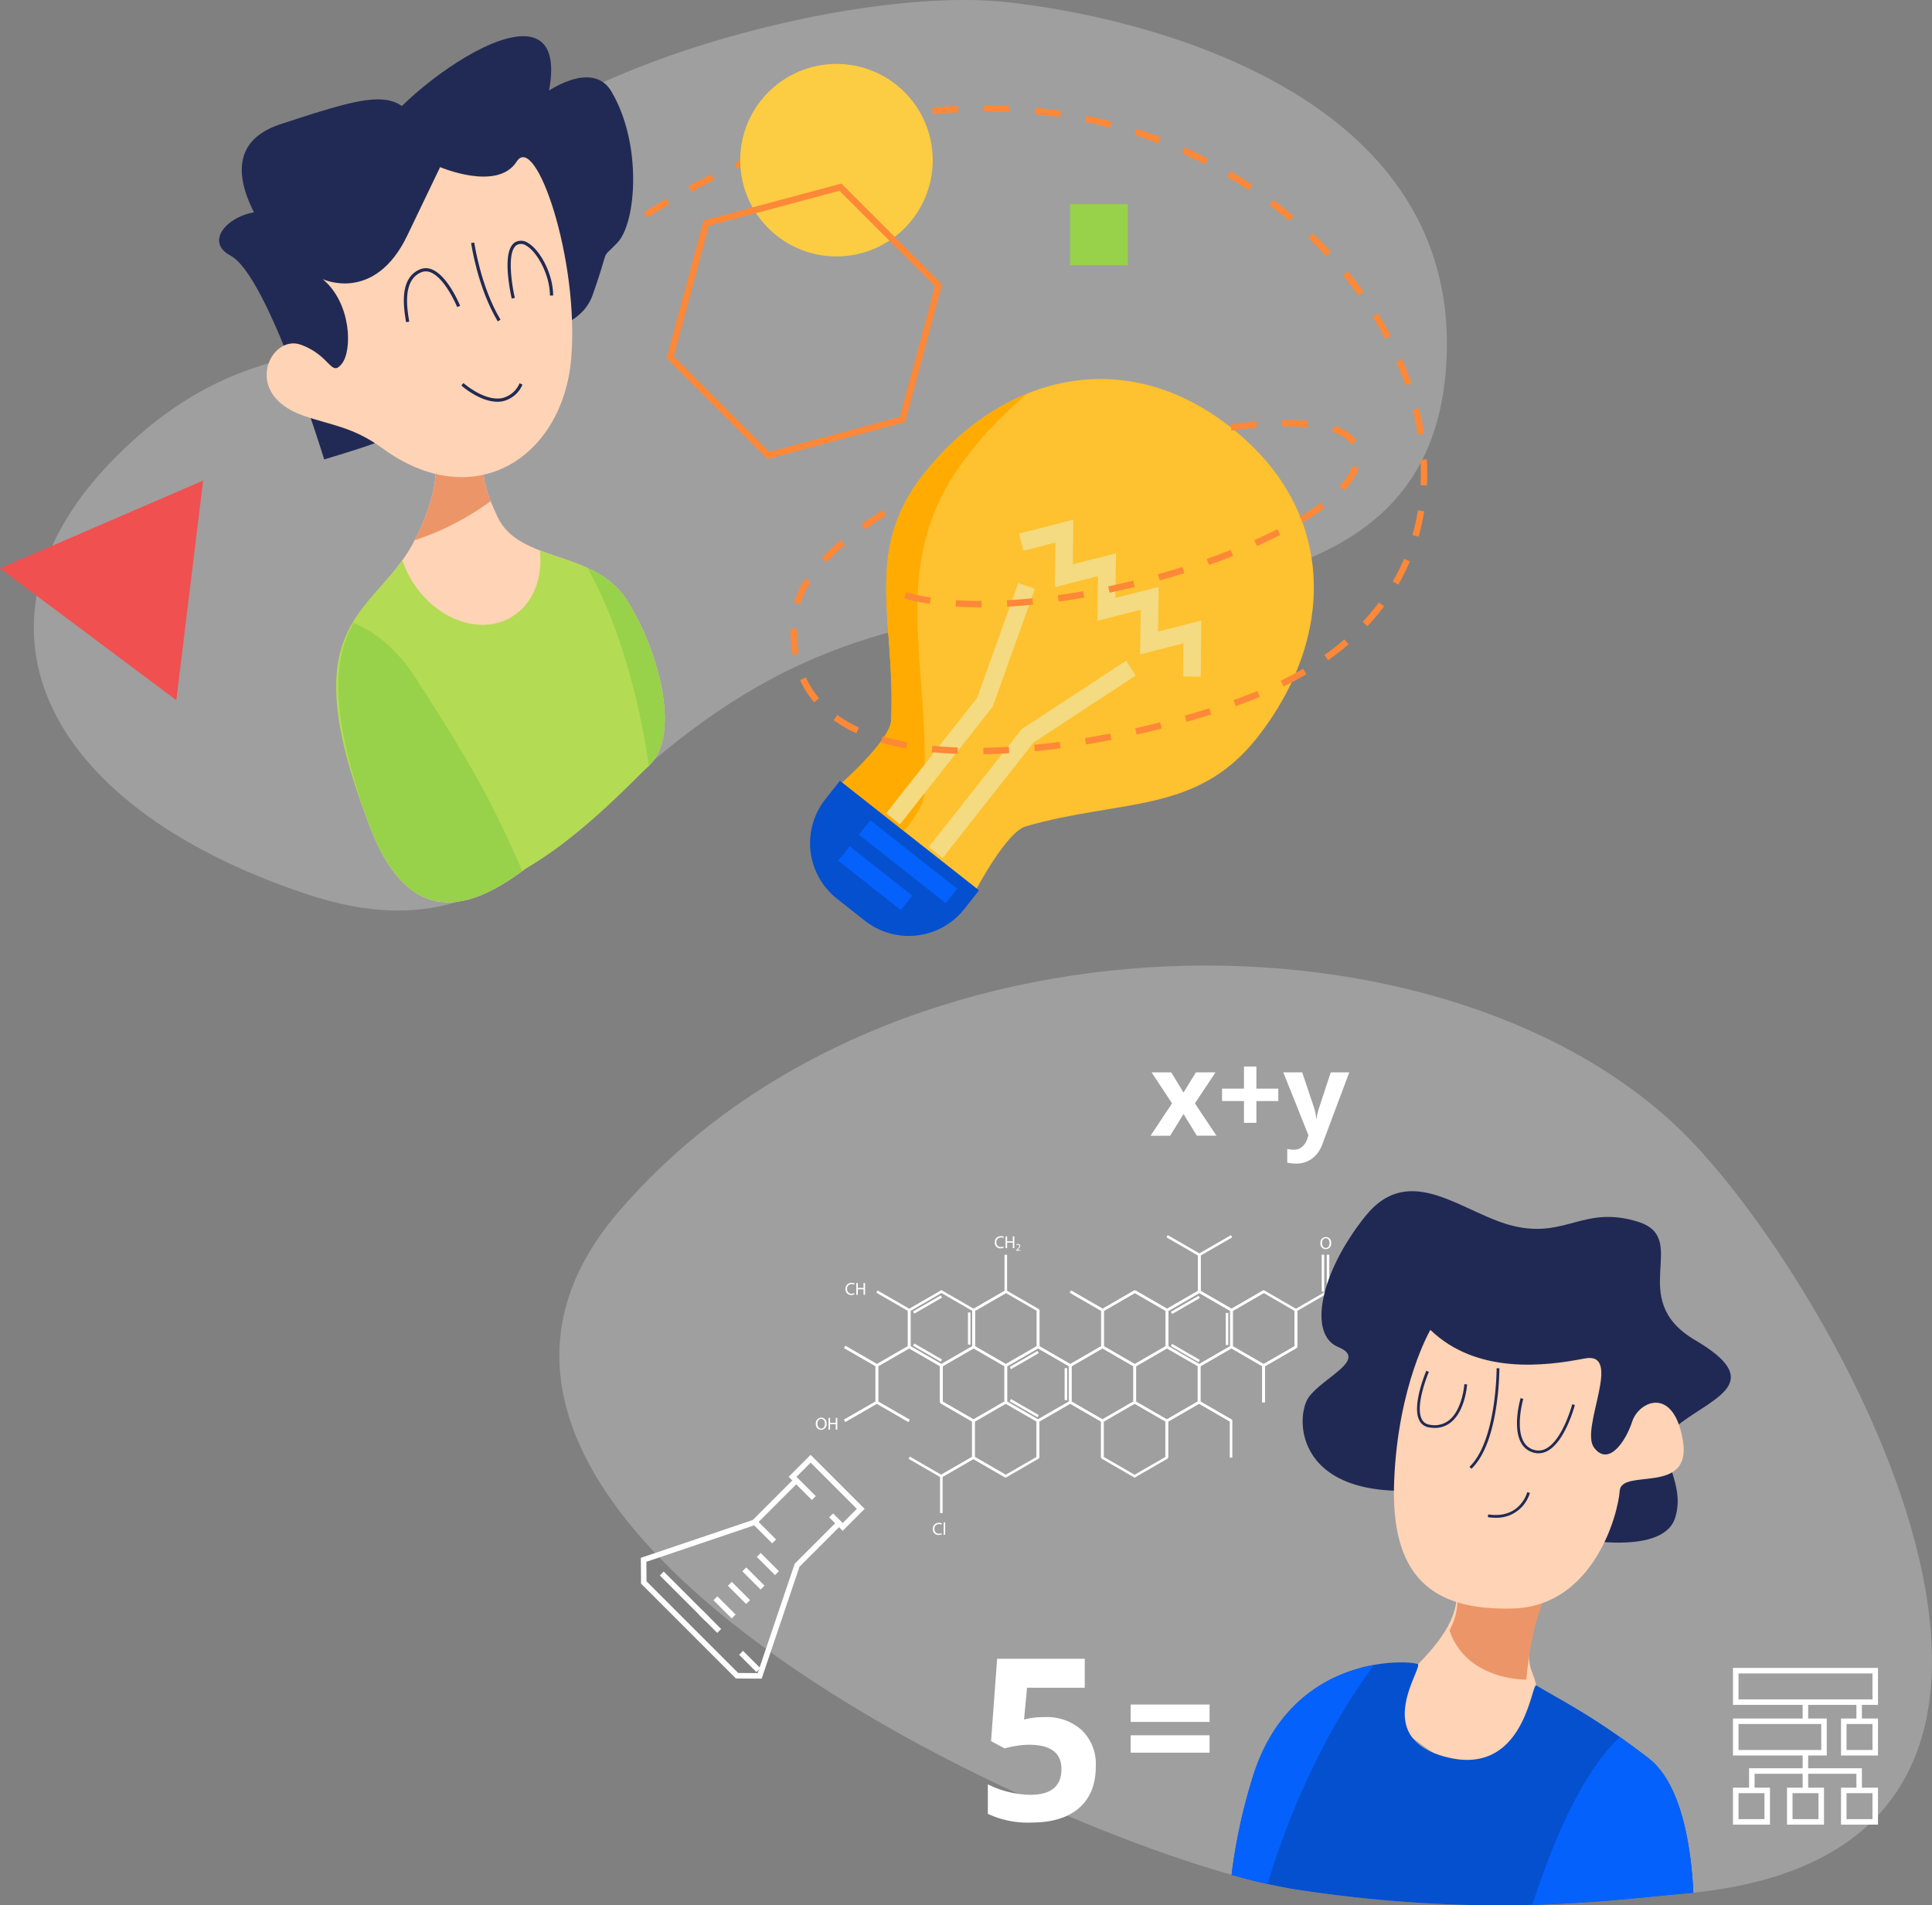 <svg xmlns="http://www.w3.org/2000/svg" width="438.109" height="432.048" viewBox="0 0 438.109 432.048">
    <rect x="0" y="0" width="438.109" height="432.048" fill="#808080" stroke="none"/>
    <defs>
        <style>
            .cls-1{fill:rgba(255,255,255,.41);opacity:.6}.cls-2{fill:#212a54}.cls-3{fill:#ffd3b5}.cls-4{fill:#ec9568}.cls-6{fill:#98d14a}.cls-9{fill:#0450cf}.cls-10{fill:#f4da80}.cls-11{fill:#0561fc}.cls-12{fill:#fd8838}.cls-15{fill:#fff}
        </style>
    </defs>
    <g id="Group_686" transform="translate(-110 -1480.77)">
        <g id="Group_517" transform="translate(110 1480.77)">
            <g id="Group_488" transform="translate(7.669)">
                <path id="Path_678" d="M3075.3 1792.611c30.111 3.234 105.5 20.373 99.683 84.4-5.271 57.977-77.249 47.17-120.628 57.134-74.371 17.082-78.737 80.385-137.673 60.739-61.322-20.44-79.585-62.665-43.193-99.148s61.5-11.505 68.826-47.356 94.398-59.915 132.985-55.769z" class="cls-1" transform="translate(-2854.864 -1792.148)"/>
            </g>
            <g id="Group_501" transform="translate(49.679 8.206)">
                <g id="Group_489">
                    <path id="Path_679" d="M3125.442 1936.311s-12.739-41.733-21.231-46.2 5.66-14.9 15.57-7.451 1.415 13.413 1.415 13.413-28.31-28.317-5.662-35.77 28.309-8.943 32.555 4.471-16.985 13.413-12.74 1.49 46.71-43.222 41.048-13.413-4.246 19.375-11.323 16.395 18.4-28.319 25.478-16.395 5.661 29.808 1.415 34.28-1.415 0-5.661 11.923-25.478 7.452-33.97 19.375-7.079 11.92-26.894 17.882z" class="cls-2" transform="translate(-3101.606 -1840.343)"/>
                </g>
                <g id="Group_490" transform="translate(27.05 85.653)">
                    <path id="Path_680" d="M3280.46 2348.156s6.195 6.193-2.479 23.539-27.255 16.724-11.15 63.183 49.556-4.955 61.325-9.911 4.956-28.494-2.478-39.645-24.158-8.052-29.113-18.583-3.717-13.008 1.239-20.441-17.344 1.858-17.344 1.858z" class="cls-3" transform="translate(-3260.482 -2343.416)"/>
                </g>
                <g id="Group_491" transform="translate(44.364 85.653)">
                    <path id="Path_681" d="M3362.171 2372.055a60.693 60.693 0 0 0 17.214-8.871c-3.037-7.662-1.549-10.371 2.8-16.887 4.956-7.433-17.345 1.859-17.345 1.859s6.195 6.193-2.479 23.539c-.061.122-.128.24-.19.36z" class="cls-4" transform="translate(-3362.171 -2343.416)"/>
                </g>
                <g id="Group_493" transform="translate(26.549 116.608)">
                    <g id="Group_492">
                        <path id="Path_682" fill="#b3db53" d="M3323.237 2536.175c-4.607-6.912-12.786-8.35-19.519-10.952.728 6.286-1.528 12.178-6.414 15.1-7.2 4.3-17.367.516-22.716-8.443a23.318 23.318 0 0 1-2.044-4.4c-9.185 12.8-23.7 17.066-8.154 58.258 15.331 40.61 55.21-3.248 63.99-11.6 5.547-5.278 2.29-26.812-5.143-37.963z" transform="translate(-3257.539 -2525.223)"/>
                    </g>
                </g>
                <g id="Group_494" transform="translate(10.782 27.44)">
                    <path id="Path_683" d="M3177.642 2029.154s11.769 5.575 19.2-9.911l7.433-15.486s13.009 5.575 17.344-1.239 14.248 22.3 12.389 44.6-21.839 35.644-42.742 20.441c-6.814-4.955-11.5-5.186-17.963-7.434-14.248-4.955-7.434-18.583-.62-16.1s6.813 7.433 9.291 4.336 2.141-13.839-4.332-19.207z" class="cls-3" transform="translate(-3164.935 -2001.508)"/>
                </g>
                <g id="Group_495" transform="translate(27.051 133.039)">
                    <path id="Path_684" d="M3302.2 2677.993c-6.111-13.813-10.23-22.219-24.216-43.78-4.34-6.693-9.262-10.477-14.055-12.485-4.4 7.865-5.7 19.247 2.905 44.077 8.753 25.251 22.63 21.589 35.366 12.188z" class="cls-6" transform="translate(-3260.484 -2621.728)"/>
                </g>
                <g id="Group_496" transform="translate(83.558 120.597)">
                    <path id="Path_685" d="M3601.059 2555.615a19.859 19.859 0 0 0-8.69-6.963c3.87 6.838 10.424 21.245 13.917 44.822 7.776-7.337 1.533-27.719-5.227-37.859z" class="cls-6" transform="translate(-3592.369 -2548.652)"/>
                </g>
                <g id="Group_497" transform="translate(57.154 46.798)">
                    <path id="Path_686" d="M3443.332 2133.076c-4.617-7.713-6.028-17.671-6.042-17.771l.721-.1c.014.1 1.406 9.913 5.945 17.5z" class="cls-2" transform="translate(-3437.29 -2115.206)"/>
                </g>
                <g id="Group_498" transform="translate(41.896 52.607)">
                    <path id="Path_687" d="M3348.187 2161.566c-.537-3.219-1.654-9.918 3.106-11.957a3.484 3.484 0 0 1 2.787.01c3.573 1.467 6.253 7.964 6.365 8.24l-.674.275c-.026-.065-2.678-6.491-5.968-7.841a2.745 2.745 0 0 0-2.223-.015c-4.235 1.815-3.182 8.133-2.676 11.168z" class="cls-2" transform="translate(-3347.677 -2149.323)"/>
                </g>
                <g id="Group_499" transform="translate(65.414 46.379)">
                    <path id="Path_688" d="M3486.755 2125.866a42.759 42.759 0 0 1-.86-5.552c-.32-3.951.234-6.385 1.647-7.232a2.726 2.726 0 0 1 2.857.136c2.713 1.536 5.746 6.97 5.746 11.945h-.728c0-4.656-2.891-9.9-5.377-11.312a2.02 2.02 0 0 0-2.124-.146c-2.353 1.412-1.125 9.136-.453 11.993z" class="cls-2" transform="translate(-3485.807 -2112.74)"/>
                </g>
                <g id="Group_500" transform="translate(54.935 78.662)">
                    <path id="Path_689" d="M3432.445 2306.587c-4.008 0-8-3.526-8.187-3.69l.484-.543c.047.042 4.724 4.167 8.731 3.412a5.738 5.738 0 0 0 4-3.39l.649.329a6.425 6.425 0 0 1-4.517 3.776 6.282 6.282 0 0 1-1.16.106z" class="cls-2" transform="translate(-3424.258 -2302.354)"/>
                </g>
            </g>
            <g id="Group_510" transform="translate(183.699 85.941)">
                <g id="Group_502" transform="translate(7.282)">
                    <path id="Path_690" fill="#fec12f" d="M4025.639 2378.207c17.613-22.358 18.426-51.092-5.969-70.309s-52.138-11.7-69.751 10.664c-13.739 17.44-6.281 33.129-7.3 55.77-.2 4.482-11.106 14.1-11.106 14.1l30.5 24.028s6.795-12.857 11.105-14.1c21.782-6.293 38.782-2.71 52.521-20.153z" transform="translate(-3931.516 -2296.907)"/>
                </g>
                <g id="Group_503" transform="translate(7.282 3.289)">
                    <path id="Path_691" fill="#ffab01" d="M3950.126 2407.035c1.407-31.29-8.9-52.969 10.084-77.071a90.114 90.114 0 0 1 13.344-13.737c-8.842 3.563-16.967 9.9-23.635 18.366-13.739 17.44-6.281 33.129-7.3 55.771-.2 4.482-11.106 14.1-11.106 14.1l13.991 11.021c2.523-3.105 4.525-6.233 4.622-8.45z" transform="translate(-3931.516 -2316.226)"/>
                </g>
                <g id="Group_504" transform="translate(0 91.111)">
                    <path id="Path_692" d="M3895.507 2832.035l-3.312 4.2a16.065 16.065 0 0 0 2.677 22.563l6.31 4.97a16.067 16.067 0 0 0 22.562-2.681l3.311-4.2z" class="cls-9" transform="translate(-3888.748 -2832.035)"/>
                </g>
                <g id="Group_505" transform="translate(47.37 31.895)">
                    <path id="Path_693" d="M4208.178 2519.857l-4.016-.047.088-7.521-9.822 2.5.134-10.12-9.81 2.5.133-10.117-9.8 2.5.134-10.117-7.253 1.86-1-3.89 12.336-3.163-.134 10.121 9.8-2.5-.133 10.122 9.81-2.5-.134 10.122 9.813-2.493z" class="cls-10" transform="translate(-4166.967 -2484.238)"/>
                </g>
                <g id="Group_506" transform="translate(17.231 46.237)">
                    <path id="Path_694" d="M3993.105 2623.225l-3.155-2.485 20.651-26.212 9.324-26.053 3.781 1.354-9.545 26.67z" class="cls-10" transform="translate(-3989.95 -2568.474)"/>
                </g>
                <g id="Group_507" transform="translate(26.912 63.876)">
                    <path id="Path_695" d="M4049.964 2716.814l-3.155-2.485 21.057-26.73 23.692-15.523 2.2 3.36-23.144 15.164z" class="cls-10" transform="translate(-4046.809 -2672.075)"/>
                </g>
                <g id="Group_508" transform="translate(11.055 100.048)">
                    <path id="Rectangle_63" d="M0 0H4.173V25.101H0z" class="cls-11" transform="rotate(-51.768 3.378 1.639)"/>
                </g>
                <g id="Group_509" transform="translate(6.395 105.964)">
                    <path id="Path_696" d="M3940.5 2933.73l-14.2-11.184 2.581-3.276 14.2 11.183z" class="cls-11" transform="translate(-3926.307 -2919.271)"/>
                </g>
            </g>
            <g id="Group_511" transform="translate(146.024 23.852)">
                <path id="Path_697" d="M3744.442 2079.408l-.021-1.455c1.871-.027 3.817-.1 5.786-.216l.086 1.452c-1.993.118-3.958.192-5.851.219zm-5.859-.065c-2.015-.078-3.985-.214-5.854-.407l.149-1.447c1.838.189 3.776.324 5.76.4zm17.543-.615l-.142-1.448c1.881-.185 3.818-.409 5.759-.667l.192 1.443c-1.956.259-3.911.486-5.809.672zm-29.218-.623a56.1 56.1 0 0 1-5.734-1.369l.416-1.395a54.667 54.667 0 0 0 5.585 1.333zm40.811-.913l-.237-1.436c1.88-.311 3.8-.657 5.709-1.03l.279 1.428c-1.921.376-3.856.725-5.751 1.038zm11.468-2.239l-.319-1.419c1.883-.424 3.782-.878 5.644-1.352l.358 1.41c-1.87.476-3.787.934-5.683 1.361zm-63.558-.284a31.25 31.25 0 0 1-5.154-2.968l.849-1.182a29.737 29.737 0 0 0 4.914 2.828zm74.883-2.6l-.4-1.4c1.88-.537 3.75-1.1 5.555-1.675l.442 1.387c-1.818.582-3.701 1.15-5.596 1.69zm11.14-3.558l-.49-1.37c1.895-.677 3.715-1.372 5.412-2.065l.55 1.348c-1.716.702-3.557 1.405-5.471 2.089zm-95.583-.855a21.744 21.744 0 0 1-3.2-5.067l1.326-.6a20.316 20.316 0 0 0 2.985 4.729zm106.423-3.606l-.634-1.31q.419-.2.821-.4c1.462-.731 2.9-1.507 4.262-2.307l.735 1.256c-1.394.816-2.856 1.607-4.347 2.352q-.409.204-.836.411zm10.129-5.948l-.841-1.188c1.583-1.121 3.106-2.311 4.528-3.539l.951 1.1c-1.459 1.262-3.016 2.481-4.637 3.625zm-121.487-1.233a29.646 29.646 0 0 1-.417-5.043c0-.293 0-.593.012-.892l1.455.038c-.007.286-.011.574-.011.854a28.076 28.076 0 0 0 .4 4.794zm130.381-6.468l-1.062-1a50.974 50.974 0 0 0 3.683-4.394l1.167.869a52.5 52.5 0 0 1-3.788 4.524zm-128.615-4.991l-1.4-.414a21 21 0 0 1 2.579-5.426l1.22.793a19.582 19.582 0 0 0-2.399 5.047zm135.643-4.46l-1.261-.724a47.181 47.181 0 0 0 2.546-5.13l1.341.566a48.677 48.677 0 0 1-2.626 5.287zm-129.7-5.04l-1.062-1a50.9 50.9 0 0 1 4.3-4.053l.938 1.112a49.534 49.534 0 0 0-4.174 3.94zm134.286-5.813l-1.4-.4a48.859 48.859 0 0 0 1.246-5.593l1.437.233a50.238 50.238 0 0 1-1.281 5.763zm-125.54-1.642l-.84-1.188c1.577-1.115 3.234-2.2 4.926-3.22l.752 1.246c-1.659 1.007-3.287 2.067-4.836 3.161zm127.437-9.985l-1.454-.07c.042-.856.063-1.728.063-2.592 0-1.04-.03-2.1-.09-3.151l1.453-.083c.062 1.078.093 2.166.093 3.234.001.886-.021 1.782-.063 2.661zm-2.093-11.525c-.292-1.864-.678-3.76-1.149-5.635l1.412-.354c.482 1.918.877 3.857 1.176 5.764zm-2.79-11.152c-.614-1.789-1.317-3.6-2.088-5.37l1.334-.58c.786 1.809 1.5 3.652 2.13 5.477zm-4.583-10.567c-.884-1.681-1.848-3.365-2.865-5.007l1.237-.766c1.035 1.671 2.016 3.385 2.916 5.1zm-6.067-9.808c-1.108-1.548-2.29-3.091-3.511-4.584l1.127-.921c1.241 1.517 2.44 3.084 3.567 4.657zm-7.3-8.938c-1.3-1.4-2.662-2.785-4.054-4.116l1.006-1.052c1.412 1.351 2.8 2.757 4.114 4.178zm-8.345-7.984c-1.457-1.238-2.974-2.453-4.51-3.612l.876-1.162c1.558 1.176 3.1 2.409 4.576 3.665zm-145.6-.753l-.773-1.233c1.656-1.038 3.336-2.057 5-3.029l.735 1.256c-1.657.963-3.326 1.975-4.969 3.006zm10-5.857l-.7-1.278c1.716-.933 3.458-1.844 5.179-2.708l.653 1.3c-1.704.856-3.432 1.76-5.134 2.685zm126.381-.351c-1.592-1.065-3.237-2.1-4.892-3.077l.74-1.253c1.678.991 3.347 2.041 4.961 3.121zm-116.021-4.845l-.607-1.323c1.774-.815 3.576-1.6 5.355-2.345l.56 1.344c-1.767.734-3.552 1.516-5.311 2.323zm106.074-1.031c-1.7-.881-3.452-1.727-5.2-2.514l.6-1.327c1.776.8 3.551 1.656 5.276 2.549zm-95.377-3.419l-.508-1.363c1.829-.682 3.687-1.333 5.519-1.936l.455 1.382c-1.819.597-3.658 1.242-5.471 1.917zm84.84-1.32c-1.788-.689-3.621-1.338-5.447-1.93l.448-1.384c1.852.6 3.709 1.258 5.522 1.956zm-73.838-2.293l-.4-1.4c1.878-.533 3.782-1.031 5.661-1.479l.337 1.415c-1.859.444-3.743.937-5.605 1.465zm62.847-1.268c-1.853-.491-3.745-.939-5.624-1.331l.3-1.425c1.9.4 3.822.852 5.7 1.349zm-51.588-1.417l-.275-1.429c1.917-.37 3.859-.7 5.77-.978l.211 1.44c-1.894.277-3.814.602-5.71.968zm40.277-.945c-1.89-.291-3.819-.537-5.734-.731l.146-1.448c1.94.2 3.894.445 5.809.74zm-28.829-.725l-.143-1.448c1.943-.192 3.908-.338 5.839-.435l.073 1.454c-1.912.096-3.853.24-5.773.43zm17.331-.439c-1.873-.093-3.781-.14-5.669-.14h-.11v-1.455h.11c1.913 0 3.844.048 5.741.141z" class="cls-12" transform="translate(-3667.468 -1932.239)"/>
            </g>
            <g id="Group_512" transform="translate(205.065 95.25)">
                <path id="Path_698" d="M4031.73 2394.065h-.072c-2 0-3.948-.061-5.793-.182l.1-1.452c1.813.119 3.73.179 5.7.179h.072zm5.861-.166l-.079-1.453c1.871-.1 3.814-.252 5.776-.448l.144 1.448c-1.982.198-3.947.354-5.84.454zm-17.575-.641a49.9 49.9 0 0 1-5.777-1.217l.389-1.4a48.5 48.5 0 0 0 5.608 1.18zm29.23-.51l-.2-1.441c1.879-.262 3.807-.567 5.73-.906l.252 1.433c-1.94.343-3.885.651-5.781.915zm11.532-2.027l-.3-1.424c1.875-.4 3.779-.828 5.66-1.287l.345 1.414c-1.895.463-3.814.9-5.704 1.298zm11.359-2.774l-.39-1.4c1.866-.519 3.739-1.072 5.566-1.644l.435 1.389c-1.841.576-3.728 1.134-5.61 1.656zm11.166-3.5l-.482-1.373c1.851-.65 3.68-1.33 5.436-2.022l.533 1.354c-1.771.7-3.617 1.387-5.49 2.043zm10.893-4.3l-.591-1.33c1.823-.811 3.582-1.648 5.227-2.487l.661 1.3c-1.668.847-3.45 1.694-5.293 2.516zm10.441-5.36l-.75-1.247a56.668 56.668 0 0 0 4.781-3.191l.873 1.164a58.045 58.045 0 0 1-4.903 3.273zm9.36-7.209l-1.065-.991a13.919 13.919 0 0 0 3-4.578l1.368.5a15.331 15.331 0 0 1-3.3 5.068zm1.636-10.465a8.094 8.094 0 0 0-4.41-2.822l.443-1.386a9.468 9.468 0 0 1 5.174 3.395zm-27.21-3.127l-.229-1.437c.024 0 2.455-.388 5.844-.668l.12 1.45c-3.33.269-5.711.65-5.734.654zm17.241-.736c-1.482-.138-3.119-.209-4.864-.209q-.44 0-.877.006l-.02-1.455q.447-.006.9-.006c1.791 0 3.473.073 5 .215z" class="cls-12" transform="translate(-4014.239 -2351.585)"/>
            </g>
            <g id="Group_513" transform="translate(167.854 14.497)">
                <path id="Path_699" fill="#fccc42" d="M3839.336 1899.122a21.827 21.827 0 1 1-21.827-21.827 21.827 21.827 0 0 1 21.827 21.827z" transform="translate(-3795.682 -1877.295)"/>
            </g>
            <g id="Group_514" transform="translate(0 108.979)">
                <path id="Path_700" fill="#f05050" d="M2855.878 2432.22l-3.036 24.9-3.037 24.9-19.992-14.951-19.992-14.951 23.029-9.952z" transform="translate(-2809.82 -2432.22)"/>
            </g>
            <g id="Group_515" transform="translate(151.169 41.625)">
                <path id="Path_701" d="M3720.54 2099.1l-.3-.3-22.557-22.557 8.382-31.234 31.235-8.383 22.854 22.855-8.382 31.235-.405.109zm-21.23-23.288l21.665 21.665 29.612-7.946 7.947-29.612-21.666-21.666-29.612 7.947z" class="cls-12" transform="translate(-3697.686 -2036.627)"/>
            </g>
            <g id="Group_516" transform="translate(242.66 46.303)">
                <path id="Rectangle_64" d="M0 0H13.097V13.825H0z" class="cls-6"/>
            </g>
        </g>
        <g id="Group_676" transform="translate(236.841 1699.714)">
            <g id="Group_518">
                <path id="Path_702" d="M2929.275 408.207c-16.972 1.484-44.958 5.62-88.043-.937-45.523-6.928-215.424-81.487-153.606-153.607s189.708-70.856 242.588-16.859c35.052 35.796 105.086 162.133-.939 171.403z" class="cls-1" transform="translate(-2674.247 -197.759)"/>
            </g>
            <g id="Group_614" transform="translate(58.158 61.134)">
                <g id="Group_520" transform="translate(115.867 4.442)">
                    <g id="Group_519">
                        <path id="Path_703" d="M3865.79 654.925h-.577v-8.385h.577v8.385z" class="cls-15" transform="translate(-3865.213 -646.54)"/>
                    </g>
                </g>
                <g id="Group_522" transform="translate(114.713 4.442)">
                    <g id="Group_521">
                        <path id="Path_704" d="M3857.895 654.925h-.577v-8.385h.577v8.385z" class="cls-15" transform="translate(-3857.317 -646.54)"/>
                    </g>
                </g>
                <g id="Group_598" transform="translate(6.394)">
                    <g id="Group_524" transform="translate(29.278 4.442)">
                        <g id="Group_523">
                            <path id="Path_705" d="M3316.683 659.367l-.289-.5 7.117-4.109v-8.218h.577v8.551l-7.405 4.276z" class="cls-15" transform="translate(-3316.394 -646.54)"/>
                        </g>
                    </g>
                    <g id="Group_526" transform="translate(51.247 12.577)">
                        <g id="Group_525">
                            <path id="Path_706" d="M3474.147 706.99l-7.406-4.276.289-.5 7.116 4.109 7.118-4.109.288.5-7.406 4.276z" class="cls-15" transform="translate(-3466.742 -702.215)"/>
                        </g>
                    </g>
                    <g id="Group_528" transform="translate(65.863)">
                        <g id="Group_527">
                            <path id="Path_707" d="M3574.175 633.494l-7.405-4.276.289-.5 7.116 4.109 6.973-4.026v-8.051l-7.116-4.109.288-.5 7.406 4.276v8.717l-7.55 4.359z" class="cls-15" transform="translate(-3566.77 -616.142)"/>
                        </g>
                    </g>
                    <g id="Group_530" transform="translate(80.334)">
                        <g id="Group_529">
                            <path id="Path_708" d="M3673.352 633.494l-7.549-4.359v-8.717l7.406-4.276.289.5-7.118 4.109v8.049l6.972 4.026 7.118-4.109.288.5-7.406 4.276z" class="cls-15" transform="translate(-3665.803 -616.142)"/>
                        </g>
                    </g>
                    <g id="Group_532" transform="translate(.069 12.547)">
                        <g id="Group_531">
                            <path id="Path_709" d="M3123.905 719.363l-7.406-4.276.289-.5 7.117 4.109 6.973-4.026v-8.05l-7.117-4.109.289-.5 7.406 4.277V715l-7.55 4.359z" class="cls-15" transform="translate(-3116.499 -702.01)"/>
                        </g>
                    </g>
                    <g id="Group_534" transform="translate(14.542 12.465)">
                        <g id="Group_533">
                            <path id="Path_710" d="M3223.09 718.883l-7.55-4.359v-8.718l7.55-4.359 7.551 4.359v8.718l-7.551 4.359zm-6.973-4.692l6.973 4.026 6.973-4.026v-8.052l-6.973-4.026-6.973 4.026v8.052z" class="cls-15" transform="translate(-3215.541 -701.447)"/>
                        </g>
                    </g>
                    <g id="Group_541" transform="translate(15.648 13.659)">
                        <g id="Group_536">
                            <g id="Group_535">
                                <path id="Path_711" d="M3223.4 713.754l-.288-.5 6.3-3.637.289.5-6.3 3.637z" class="cls-15" transform="translate(-3223.112 -709.618)"/>
                            </g>
                        </g>
                        <g id="Group_538" transform="translate(0 10.911)">
                            <g id="Group_537">
                                <path id="Path_712" d="M3229.411 788.428l-6.3-3.637.288-.5 6.3 3.636-.289.5z" class="cls-15" transform="translate(-3223.112 -784.292)"/>
                            </g>
                        </g>
                        <g id="Group_540" transform="translate(12.454 3.886)">
                            <g id="Group_539">
                                <path id="Path_713" d="M3308.92 743.489h-.577v-7.274h.577v7.274z" class="cls-15" transform="translate(-3308.344 -736.215)"/>
                            </g>
                        </g>
                    </g>
                    <g id="Group_548" transform="translate(37.571 26.254)">
                        <g id="Group_543">
                            <g id="Group_542">
                                <path id="Path_714" d="M3373.432 799.954l-.289-.5 6.3-3.638.288.5-6.3 3.638z" class="cls-15" transform="translate(-3373.143 -795.816)"/>
                            </g>
                        </g>
                        <g id="Group_545" transform="translate(0 10.911)">
                            <g id="Group_544">
                                <path id="Path_715" d="M3379.443 874.628l-6.3-3.638.289-.5 6.3 3.637-.288.5z" class="cls-15" transform="translate(-3373.143 -870.49)"/>
                            </g>
                        </g>
                        <g id="Group_547" transform="translate(12.455 3.888)">
                            <g id="Group_546">
                                <path id="Path_716" d="M3458.956 829.7h-.577v-7.274h.577v7.274z" class="cls-15" transform="translate(-3458.379 -822.421)"/>
                            </g>
                        </g>
                    </g>
                    <g id="Group_555" transform="translate(74.109 13.755)">
                        <g id="Group_550">
                            <g id="Group_549">
                                <path id="Path_717" d="M3623.489 714.414l-.288-.5 6.3-3.637.289.5-6.3 3.638z" class="cls-15" transform="translate(-3623.201 -710.277)"/>
                            </g>
                        </g>
                        <g id="Group_552" transform="translate(0 10.91)">
                            <g id="Group_551">
                                <path id="Path_718" d="M3629.5 789.082l-6.3-3.638.288-.5 6.3 3.637-.289.5z" class="cls-15" transform="translate(-3623.201 -784.945)"/>
                            </g>
                        </g>
                        <g id="Group_554" transform="translate(12.455 3.887)">
                            <g id="Group_553">
                                <path id="Path_719" d="M3709.018 744.15h-.577v-7.274h.577v7.274z" class="cls-15" transform="translate(-3708.442 -736.876)"/>
                            </g>
                        </g>
                    </g>
                    <g id="Group_557" transform="translate(29.156 12.465)">
                        <g id="Group_556">
                            <path id="Path_720" d="M3323.109 718.883l-7.55-4.359v-8.718l7.55-4.359 7.55 4.359v8.718l-7.55 4.359zm-6.973-4.692l6.973 4.026 6.973-4.026v-8.052l-6.973-4.026-6.973 4.026v8.052z" class="cls-15" transform="translate(-3315.559 -701.447)"/>
                        </g>
                    </g>
                    <g id="Group_559" transform="translate(43.772 12.547)">
                        <g id="Group_558">
                            <path id="Path_721" d="M3423.135 719.363l-7.55-4.359v-8.551h.577v8.218l6.973 4.026 6.973-4.026v-8.051l-7.117-4.109.289-.5 7.406 4.277V715l-7.551 4.359z" class="cls-15" transform="translate(-3415.586 -702.01)"/>
                        </g>
                    </g>
                    <g id="Group_561" transform="translate(58.387 12.465)">
                        <g id="Group_560">
                            <path id="Path_722" d="M3523.154 718.883l-7.551-4.359v-8.718l7.551-4.359 7.55 4.359v8.718l-7.55 4.359zm-6.973-4.692l6.973 4.026 6.973-4.026v-8.052l-6.973-4.026-6.973 4.026v8.052z" class="cls-15" transform="translate(-3515.603 -701.447)"/>
                        </g>
                    </g>
                    <g id="Group_563" transform="translate(73.003 12.465)">
                        <g id="Group_562">
                            <path id="Path_723" d="M3623.18 718.883l-7.55-4.359v-8.718l7.55-4.359 7.551 4.359v8.718l-7.551 4.359zm-6.973-4.692l6.973 4.026 6.973-4.026v-8.052l-6.973-4.026-6.973 4.026v8.052z" class="cls-15" transform="translate(-3615.631 -701.447)"/>
                        </g>
                    </g>
                    <g id="Group_565" transform="translate(87.618 12.465)">
                        <g id="Group_564">
                            <path id="Path_724" d="M3723.2 718.883l-7.55-4.359v-8.718l7.55-4.359 7.551 4.359v8.718l-7.551 4.359zm-6.972-4.692l6.972 4.026 6.974-4.026v-8.052l-6.974-4.026-6.972 4.026v8.052z" class="cls-15" transform="translate(-3715.649 -701.447)"/>
                        </g>
                    </g>
                    <g id="Group_567" transform="translate(102.234 12.465)">
                        <g id="Group_566">
                            <path id="Path_725" d="M3816.253 714.356h-.577v-8.55l7.549-4.359 7.406 4.275-.288.5-7.118-4.109-6.972 4.026v8.217z" class="cls-15" transform="translate(-3815.676 -701.447)"/>
                        </g>
                    </g>
                    <g id="Group_569" transform="translate(0 25.097)">
                        <g id="Group_568">
                            <path id="Path_726" d="M3116.313 805.162l-.289-.5 7.118-4.11V792.5l-7.118-4.109.289-.5 7.406 4.275v8.717l-7.406 4.276z" class="cls-15" transform="translate(-3116.024 -787.893)"/>
                        </g>
                    </g>
                    <g id="Group_571" transform="translate(7.209 25.014)">
                        <g id="Group_570">
                            <path id="Path_727" d="M3172.766 804.677l-7.405-4.276v-8.717l7.551-4.358 7.55 4.358v8.551h-.577v-8.218l-6.973-4.025-6.973 4.025v8.051l7.117 4.11-.29.5z" class="cls-15" transform="translate(-3165.361 -787.326)"/>
                        </g>
                    </g>
                    <g id="Group_573" transform="translate(21.825 25.014)">
                        <g id="Group_572">
                            <path id="Path_728" d="M3272.938 804.76l-7.55-4.359v-8.717l7.55-4.358 7.55 4.358v8.716l-7.55 4.359zm-6.973-4.692l6.973 4.026 6.973-4.026v-8.051l-6.973-4.025-6.973 4.025v8.051z" class="cls-15" transform="translate(-3265.387 -787.326)"/>
                        </g>
                    </g>
                    <g id="Group_575" transform="translate(36.44 25.014)">
                        <g id="Group_574">
                            <path id="Path_729" d="M3372.956 804.76l-7.551-4.359v-8.717l7.551-4.358 7.549 4.358v8.716l-7.549 4.359zm-6.973-4.692l6.973 4.026 6.973-4.026v-8.051l-6.973-4.025-6.973 4.025v8.051z" class="cls-15" transform="translate(-3365.405 -787.326)"/>
                        </g>
                    </g>
                    <g id="Group_577" transform="translate(51.056 25.014)">
                        <g id="Group_576">
                            <path id="Path_730" d="M3472.982 804.76l-7.55-4.359v-8.717l7.55-4.358 7.55 4.358v8.716l-7.55 4.359zm-6.973-4.692l6.973 4.026 6.973-4.026v-8.051l-6.973-4.025-6.973 4.025v8.051z" class="cls-15" transform="translate(-3465.432 -787.326)"/>
                        </g>
                    </g>
                    <g id="Group_579" transform="translate(65.671 25.014)">
                        <g id="Group_578">
                            <path id="Path_731" d="M3573 804.76l-7.551-4.359v-8.717l7.551-4.358 7.549 4.358v8.716l-7.549 4.36zm-6.974-4.692l6.974 4.026 6.973-4.026v-8.051l-6.973-4.025-6.974 4.025v8.051z" class="cls-15" transform="translate(-3565.45 -787.326)"/>
                        </g>
                    </g>
                    <g id="Group_581" transform="translate(80.287 25.014)">
                        <g id="Group_580">
                            <path id="Path_732" d="M3672.883 804.677l-7.405-4.276v-8.717l7.55-4.358 7.55 4.358v8.551H3680v-8.218l-6.973-4.025-6.973 4.025v8.051l7.118 4.11-.289.5z" class="cls-15" transform="translate(-3665.478 -787.326)"/>
                        </g>
                    </g>
                    <g id="Group_583" transform="translate(94.902 25.097)">
                        <g id="Group_582">
                            <path id="Path_733" d="M3766.073 800.72h-.577v-8.551l7.406-4.275.289.5-7.117 4.109v8.218z" class="cls-15" transform="translate(-3765.496 -787.893)"/>
                        </g>
                    </g>
                    <g id="Group_585" transform="translate(.023 37.561)">
                        <g id="Group_584">
                            <path id="Path_734" d="M3130.7 877.969l-7.116-4.109-7.118 4.109-.288-.5 7.406-4.276 7.4 4.276-.289.5z" class="cls-15" transform="translate(-3116.182 -873.194)"/>
                        </g>
                    </g>
                    <g id="Group_587" transform="translate(14.638 37.645)">
                        <g id="Group_586">
                            <path id="Path_735" d="M3223.606 891.12l-7.405-4.276.288-.5 7.117 4.11 6.973-4.027v-8.052l-7.118-4.109.289-.5 7.406 4.275v8.718l-7.55 4.359z" class="cls-15" transform="translate(-3216.2 -873.768)"/>
                        </g>
                    </g>
                    <g id="Group_589" transform="translate(29.109 37.561)">
                        <g id="Group_588">
                            <path id="Path_736" d="M3322.788 890.63l-7.55-4.359v-8.718l7.55-4.359 7.549 4.359v8.718l-7.549 4.359zm-6.974-4.692l6.974 4.026 6.973-4.026v-8.052l-6.973-4.026-6.974 4.026v8.052z" class="cls-15" transform="translate(-3315.238 -873.194)"/>
                        </g>
                    </g>
                    <g id="Group_591" transform="translate(43.724 37.561)">
                        <g id="Group_590">
                            <path id="Path_737" d="M3430.355 886.1h-.577v-8.218l-6.973-4.026-6.973 4.026v8.218h-.577v-8.551l7.55-4.359 7.55 4.359v8.551z" class="cls-15" transform="translate(-3415.256 -873.194)"/>
                        </g>
                    </g>
                    <g id="Group_593" transform="translate(58.34 37.561)">
                        <g id="Group_592">
                            <path id="Path_738" d="M3522.833 890.63l-7.55-4.359v-8.718l7.55-4.359 7.55 4.359v8.718l-7.55 4.359zm-6.973-4.692l6.973 4.026 6.973-4.026v-8.052l-6.973-4.026-6.973 4.026v8.052z" class="cls-15" transform="translate(-3515.283 -873.194)"/>
                        </g>
                    </g>
                    <g id="Group_595" transform="translate(72.955 37.561)">
                        <g id="Group_594">
                            <path id="Path_739" d="M3630.4 886.1h-.577v-8.218l-6.973-4.026-6.973 4.026v8.218h-.578v-8.551l7.55-4.359 7.549 4.359v8.551z" class="cls-15" transform="translate(-3615.301 -873.194)"/>
                        </g>
                    </g>
                    <g id="Group_597" transform="translate(21.778 50.11)">
                        <g id="Group_596">
                            <path id="Path_740" d="M3265.639 971.986h-.577v-8.552l7.55-4.358 7.405 4.275-.289.5-7.116-4.109-6.973 4.025v8.219z" class="cls-15" transform="translate(-3265.062 -959.076)"/>
                        </g>
                    </g>
                </g>
                <g id="Group_601" transform="translate(6.731 10.811)">
                    <g id="Group_599">
                        <path id="Path_741" d="M3120.346 692.757a1.692 1.692 0 0 1-.7.127 1.246 1.246 0 0 1-1.315-1.355 1.326 1.326 0 0 1 1.394-1.4 1.444 1.444 0 0 1 .634.118l-.088.282a1.213 1.213 0 0 0-.534-.111.993.993 0 0 0-1.042 1.1.968.968 0 0 0 1.022 1.073 1.384 1.384 0 0 0 .567-.111z" class="cls-15" transform="translate(-3118.327 -690.126)"/>
                    </g>
                    <g id="Group_600" transform="translate(2.449 .044)">
                        <path id="Path_742" d="M3135.436 690.425v1.118h1.292v-1.118h.349v2.67h-.349v-1.252h-1.292v1.252h-.349v-2.67z" class="cls-15" transform="translate(-3135.087 -690.425)"/>
                    </g>
                </g>
                <g id="Group_605" transform="translate(40.577 .234)">
                    <g id="Group_602">
                        <path id="Path_743" d="M3351.977 620.371a1.7 1.7 0 0 1-.7.127 1.246 1.246 0 0 1-1.316-1.355 1.327 1.327 0 0 1 1.4-1.4 1.442 1.442 0 0 1 .633.119l-.086.282a1.222 1.222 0 0 0-.535-.111.993.993 0 0 0-1.042 1.1.968.968 0 0 0 1.022 1.073 1.4 1.4 0 0 0 .567-.111z" class="cls-15" transform="translate(-3349.956 -617.74)"/>
                    </g>
                    <g id="Group_603" transform="translate(2.45 .044)">
                        <path id="Path_744" d="M3367.074 618.041v1.117h1.292v-1.117h.349v2.669h-.349v-1.252h-1.292v1.252h-.349v-2.669z" class="cls-15" transform="translate(-3366.725 -618.041)"/>
                    </g>
                    <g id="Group_604" transform="translate(4.837 1.766)">
                        <path id="Path_745" d="M3383.059 631.351v-.124l.159-.154c.384-.365.558-.559.558-.784a.265.265 0 0 0-.295-.293.509.509 0 0 0-.318.126l-.065-.144a.669.669 0 0 1 .422-.152.422.422 0 0 1 .459.436c0 .276-.2.5-.517.805l-.117.111h.67v.168z" class="cls-15" transform="translate(-3383.059 -629.826)"/>
                    </g>
                </g>
                <g id="Group_608" transform="translate(26.539 65.136)">
                    <g id="Group_606" transform="translate(0 .099)">
                        <path id="Path_746" d="M3255.905 1065.217a1.694 1.694 0 0 1-.706.127 1.246 1.246 0 0 1-1.315-1.355 1.326 1.326 0 0 1 1.395-1.4 1.442 1.442 0 0 1 .634.119l-.086.282a1.218 1.218 0 0 0-.536-.111.992.992 0 0 0-1.041 1.1.967.967 0 0 0 1.021 1.074 1.381 1.381 0 0 0 .566-.111z" class="cls-15" transform="translate(-3253.885 -1062.587)"/>
                    </g>
                    <g id="Group_607" transform="translate(2.442)">
                        <path id="Path_747" d="M3270.6 1061.911h.349v2.812h-.349z" class="cls-15" transform="translate(-3270.596 -1061.911)"/>
                    </g>
                </g>
                <g id="Group_610" transform="translate(114.425 .423)">
                    <g id="Group_609">
                        <path id="Path_748" d="M3857.789 620.391a1.253 1.253 0 0 1-1.24 1.406 1.226 1.226 0 0 1-1.2-1.359 1.265 1.265 0 0 1 1.235-1.4 1.219 1.219 0 0 1 1.205 1.353zm-2.076.039c0 .574.309 1.086.855 1.086s.856-.5.856-1.108c0-.536-.277-1.09-.851-1.09s-.86.531-.86 1.112z" class="cls-15" transform="translate(-3855.348 -619.036)"/>
                    </g>
                </g>
                <g id="Group_613" transform="translate(0 41.385)">
                    <g id="Group_611">
                        <path id="Path_749" d="M3074.7 900.72a1.253 1.253 0 0 1-1.24 1.407 1.225 1.225 0 0 1-1.2-1.359 1.266 1.266 0 0 1 1.237-1.4 1.218 1.218 0 0 1 1.203 1.352zm-2.076.04c0 .574.309 1.085.856 1.085s.855-.5.855-1.109c0-.535-.277-1.089-.852-1.089s-.857.53-.857 1.113z" class="cls-15" transform="translate(-3072.262 -899.365)"/>
                    </g>
                    <g id="Group_612" transform="translate(2.881 .048)">
                        <path id="Path_750" d="M3092.328 899.693v1.118h1.292v-1.118h.349v2.67h-.349v-1.252h-1.292v1.252h-.348v-2.67z" class="cls-15" transform="translate(-3091.98 -899.693)"/>
                    </g>
                </g>
            </g>
            <g id="Group_626" transform="translate(152.434 51.166)">
                <g id="Group_615" transform="translate(34.395 80.868)">
                    <path id="Path_751" d="M3991.176 1105.106s-7.649 17.17-4.6 24.452c5.6 13.4-3.758 38.071-33.076 9.552-4.917-4.783 19.349-15.788 15.606-30.192s22.07-3.812 22.07-3.812z" class="cls-3" transform="translate(-3952.835 -1101.352)"/>
                </g>
                <g id="Group_616" transform="translate(49.42 81.331)">
                    <path id="Path_752" d="M4081.835 1109.184s-6.7 3.085-8.752 24.761c0 .024-13.579.259-17.418-11.175a14.58 14.58 0 0 0 1.242-11.147c-3.742-14.404 24.928-2.439 24.928-2.439z" class="cls-4" transform="translate(-4055.664 -1104.522)"/>
                </g>
                <g id="Group_617" transform="translate(16.116)">
                    <path id="Path_753" fill="#202954" d="M3887.143 626.243s22.065 5.032 25.049-4.2-6.6-15.777 1.471-21.716 18.91-9.333 3.033-18.663-.8-23.05-12.924-26.818-16.165 3.622-27.784 1.066-23.737-15.169-34.041-2.306-13.02 26.83-6.136 29.655-3.412 6.844-6.664 11.341-3.431 24.532 28.661 20.809 16.036 6.982 29.335 10.832z" transform="translate(-3827.739 -547.918)"/>
                </g>
                <g id="Group_618" transform="translate(36.816 31.453)">
                    <path id="Path_754" d="M3977.677 763.172s-7.331 12.475-8.215 34.23 8.617 29.475 26.931 28.947 23.853-21.379 24.211-26.662 16.433 1.113 14.333-11.411-10.008-8.933-11.5-4.317-5.411 10.246-8.655 5.9 6.793-21.945-2.17-20.194-24.419 3.653-34.935-6.493z" class="cls-3" transform="translate(-3969.406 -763.172)"/>
                </g>
                <g id="Group_619" transform="translate(53.956 40.155)">
                    <path id="Path_755" d="M4087.135 845.525l-.433-.45c6.139-5.9 6.15-22.182 6.15-22.345h.624a64.027 64.027 0 0 1-.762 9.064c-1.037 6.549-2.914 11.17-5.579 13.731z" class="cls-2" transform="translate(-4086.702 -822.727)"/>
                </g>
                <g id="Group_620" transform="translate(64.723 46.921)">
                    <path id="Path_756" d="M4165.266 881.546a4.205 4.205 0 0 1-1.106-.151 4.481 4.481 0 0 1-2.828-2.218c-2.011-3.6-.195-9.882-.116-10.148l.6.176c-.019.063-1.819 6.3.063 9.668a3.88 3.88 0 0 0 2.446 1.919 3.574 3.574 0 0 0 2.813-.4c3.691-2.137 5.756-9.89 5.776-9.968l.6.158c-.086.329-2.153 8.084-6.067 10.35a4.318 4.318 0 0 1-2.181.614z" class="cls-2" transform="translate(-4160.388 -869.029)"/>
                </g>
                <g id="Group_621" transform="translate(42.058 40.721)">
                    <path id="Path_757" d="M4009.3 839.558a7.571 7.571 0 0 1-1.343-.125 2.88 2.88 0 0 1-2.128-1.517c-1.811-3.362 1.418-10.995 1.556-11.318l.574.246c-.032.076-3.249 7.678-1.58 10.776a2.254 2.254 0 0 0 1.688 1.2 5.354 5.354 0 0 0 4.432-.965c3.1-2.426 3.5-8.15 3.507-8.208l.624.04c-.016.246-.423 6.058-3.744 8.659a5.665 5.665 0 0 1-3.586 1.212z" class="cls-2" transform="translate(-4005.277 -826.599)"/>
                </g>
                <g id="Group_622" transform="translate(58.107 68.26)">
                    <path id="Path_758" d="M4116.845 1020.857a12.019 12.019 0 0 1-1.731-.13l.09-.618c3.027.44 5.436-.269 7.154-2.107a7.549 7.549 0 0 0 1.7-2.935l.605.153a8.048 8.048 0 0 1-1.828 3.187 7.849 7.849 0 0 1-5.99 2.45z" class="cls-2" transform="translate(-4115.114 -1015.067)"/>
                </g>
                <g id="Group_623" transform="translate(0 106.859)">
                    <path id="Path_759" d="M3811.973 1300.917c-11.769-9.052-18.595-12.452-25.418-16.463-1.134-.666-2.565 20.463-19.973 16.337s-6.358-19.3-6.826-21.1c-.209-.806-28.967-3.726-37.75 26.334a125.512 125.512 0 0 0-4.557 21.366 124.564 124.564 0 0 0 14.552 3.322c43.085 6.557 71.071 2.421 88.043.937.719-.063 1.423-.133 2.123-.2-.448-9.531-2.425-24.558-10.194-30.533z" class="cls-9" transform="translate(-3717.448 -1279.226)"/>
                </g>
                <g id="Group_624" transform="translate(.006 107.422)">
                    <path id="Path_760" d="M3717.49 1330.679c2.919.824 5.646 1.521 8.15 2.086 8.082-26.538 19.275-43.213 24.184-49.69-9.236 1.652-22.342 7.615-27.783 26.237a125.2 125.2 0 0 0-4.551 21.367z" class="cls-11" transform="translate(-3717.49 -1283.075)"/>
                </g>
                <g id="Group_625" transform="translate(68.19 123.752)">
                    <path id="Path_761" d="M4218.523 1430.362c.718-.063 1.423-.133 2.123-.2-.447-9.525-2.424-24.552-10.192-30.528-2.356-1.812-4.506-3.389-6.5-4.8-6.006 5.737-12.983 16.918-19.83 38.082 14.582-.397 25.876-1.809 34.399-2.554z" class="cls-11" transform="translate(-4184.119 -1394.831)"/>
                </g>
            </g>
            <g id="Group_628" transform="translate(129.557 167.57)">
                <g id="Group_627">
                    <path id="Path_762" d="M3560.889 1348.5v-3.946h17.892v3.946zm0 6.973v-3.945h17.892v3.945z" class="cls-15" transform="translate(-3560.889 -1344.551)"/>
                </g>
            </g>
            <g id="Group_630" transform="translate(97.165 157.2)">
                <g id="Group_629">
                    <path id="Path_763" d="M3352.088 1286.809a11.787 11.787 0 0 1 8.457 2.982 10.72 10.72 0 0 1 3.145 8.169q0 6.139-3.784 9.446t-10.824 3.308a21.2 21.2 0 0 1-9.873-1.98v-6.69a22.26 22.26 0 0 0 9.6 2.381q7.091 0 7.091-5.814 0-5.537-7.342-5.537a18.174 18.174 0 0 0-2.931.264 21.318 21.318 0 0 0-2.606.563l-3.082-1.654 1.378-18.667h19.87v6.564H3348.1l-.676 7.192.877-.175a17.27 17.27 0 0 1 3.787-.352z" class="cls-15" transform="translate(-3339.209 -1273.579)"/>
                </g>
            </g>
            <g id="Group_634" transform="translate(134.068 22.904)">
                <g id="Group_631" transform="translate(0 1.323)">
                    <path id="Path_764" d="M3596.628 370.584l-4.628-7.026h4.444l2.787 4.573 2.812-4.573h4.445l-4.675 7.026 4.893 7.334h-4.457l-3.013-4.918-3.031 4.919h-4.444z" class="cls-15" transform="translate(-3591.76 -363.558)"/>
                </g>
                <g id="Group_632" transform="translate(16.209)">
                    <path id="Path_765" d="M3707.662 362.328h-4.971v-2.813h4.971v-5.009h2.812v5.009h4.971v2.813h-4.971v4.945h-2.812z" class="cls-15" transform="translate(-3702.691 -354.506)"/>
                </g>
                <g id="Group_633" transform="translate(30.095 1.323)">
                    <path id="Path_766" d="M3797.718 363.558h4.289l2.711 8.079a11.184 11.184 0 0 1 .475 2.492h.077a11.02 11.02 0 0 1 .552-2.492l2.659-8.079h4.2l-6.075 16.2a7.017 7.017 0 0 1-2.383 3.366 6.013 6.013 0 0 1-3.616 1.117 9.1 9.1 0 0 1-1.991-.218v-3.108a6.7 6.7 0 0 0 1.542.167 2.783 2.783 0 0 0 1.817-.636 4.113 4.113 0 0 0 1.214-1.921l.232-.706z" class="cls-15" transform="translate(-3797.718 -363.558)"/>
                </g>
            </g>
            <g id="Group_657" transform="translate(266.142 159.27)">
                <g id="Group_647" transform="translate(3.648 22.754)">
                    <path id="Path_774" d="M4546.177 1448.709h-1.248v-3.993h-23.089v3.993h-1.249v-5.242h25.585z" class="cls-15" transform="translate(-4520.592 -1443.467)"/>
                </g>
                <g id="Group_648" transform="translate(0 11.473)">
                    <path id="Path_775" d="M4516.889 1374.646h-21.262v-8.385h21.262zm-20.013-1.249h18.764v-5.888h-18.764z" class="cls-15" transform="translate(-4495.627 -1366.261)"/>
                </g>
                <g id="Group_649" transform="translate(24.495 11.473)">
                    <path id="Path_776" d="M4671.647 1374.646h-8.385v-8.385h8.385zm-7.136-1.249h5.887v-5.888h-5.887z" class="cls-15" transform="translate(-4663.262 -1366.261)"/>
                </g>
                <g id="Group_650" transform="translate(15.795 7.707)">
                    <path id="Rectangle_67" d="M0 0H1.249V4.46H0z" class="cls-15"/>
                </g>
                <g id="Group_651" transform="translate(27.984 7.707)">
                    <path id="Rectangle_68" d="M0 0H1.249V4.46H0z" class="cls-15"/>
                </g>
                <g id="Group_652" transform="translate(15.795 19.413)">
                    <path id="Rectangle_69" d="M0 0H1.249V8.261H0z" class="cls-15"/>
                </g>
                <g id="Group_653">
                    <path id="Path_777" d="M4528.507 1296.132h-32.88v-8.385h32.88zm-31.631-1.249h30.382V1289h-30.382z" class="cls-15" transform="translate(-4495.627 -1287.747)"/>
                </g>
                <g id="Group_654" transform="translate(12.247 27.16)">
                    <path id="Path_778" d="M4587.829 1482h-8.386v-8.385h8.386zm-7.138-1.249h5.889v-5.887h-5.889z" class="cls-15" transform="translate(-4579.443 -1473.62)"/>
                </g>
                <g id="Group_655" transform="translate(24.495 27.16)">
                    <path id="Path_779" d="M4671.647 1482h-8.385v-8.385h8.385zm-7.136-1.249h5.887v-5.887h-5.887z" class="cls-15" transform="translate(-4663.262 -1473.62)"/>
                </g>
                <g id="Group_656" transform="translate(0 27.16)">
                    <path id="Path_780" d="M4504.013 1482h-8.386v-8.385h8.386zm-7.137-1.249h5.888v-5.887h-5.888z" class="cls-15" transform="translate(-4495.627 -1473.62)"/>
                </g>
            </g>
            <g id="Group_675" transform="translate(18.48 110.955)">
                <g id="Group_674">
                    <g id="Group_663" transform="translate(0 5.567)">
                        <path id="Path_782" d="M2828.112 1040.378l-5.84-.043-21.513-21.513-.043-5.84 25.379-8.579 9.208-9.208.883.883-9.415 9.415-.138.047-24.661 8.337.033 4.425 20.789 20.789 4.425.032 8.385-24.8 9.413-9.413.883.883-9.207 9.206z" class="cls-15" transform="translate(-2800.717 -995.195)"/>
                    </g>
                    <g id="Group_664" transform="translate(33.523)">
                        <path id="Path_783" d="M3042.384 974.322l-3.061-3.061.883-.883 2.178 2.178 3.211-3.211-10.483-10.484-3.211 3.211 4.379 4.379-.883.883-5.262-5.262 4.978-4.977 12.25 12.25z" class="cls-15" transform="translate(-3030.135 -957.095)"/>
                    </g>
                    <g id="Group_665" transform="translate(25.646 15.052)">
                        <path id="Rectangle_72" d="M0 0H1.249V5.845H0z" class="cls-15" transform="rotate(-45 1.066 .442)"/>
                    </g>
                    <g id="Group_666" transform="translate(4.309 26.469)">
                        <path id="Rectangle_73" d="M0 0H1.249V14.613H0z" class="cls-15" transform="rotate(-45 1.066 .442)"/>
                    </g>
                    <g id="Group_672" transform="translate(13.195 22.254)">
                        <g id="Group_667" transform="translate(13.102)">
                            <path id="Rectangle_74" d="M0 0H1.249V5.845H0z" class="cls-15" transform="rotate(-45 1.066 .442)"/>
                        </g>
                        <g id="Group_668" transform="translate(9.827 3.275)">
                            <path id="Rectangle_75" d="M0 0H1.249V5.845H0z" class="cls-15" transform="rotate(-45 1.066 .442)"/>
                        </g>
                        <g id="Group_669" transform="translate(6.551 6.551)">
                            <path id="Rectangle_76" d="M0 0H1.249V5.845H0z" class="cls-15" transform="rotate(-45 1.066 .442)"/>
                        </g>
                        <g id="Group_670" transform="translate(3.276 9.827)">
                            <path id="Rectangle_77" d="M0 0H1.249V5.845H0z" class="cls-15" transform="rotate(-45 1.066 .442)"/>
                        </g>
                        <g id="Group_671" transform="translate(0 13.102)">
                            <path id="Rectangle_78" d="M0 0H1.249V5.846H0z" class="cls-15" transform="rotate(-44.999 1.066 .442)"/>
                        </g>
                    </g>
                    <g id="Group_673" transform="translate(22.288 44.449)">
                        <path id="Rectangle_79" d="M0 0H1.249V5.554H0z" class="cls-15" transform="rotate(-45.001 1.066 .441)"/>
                    </g>
                </g>
            </g>
        </g>
    </g>
</svg>
